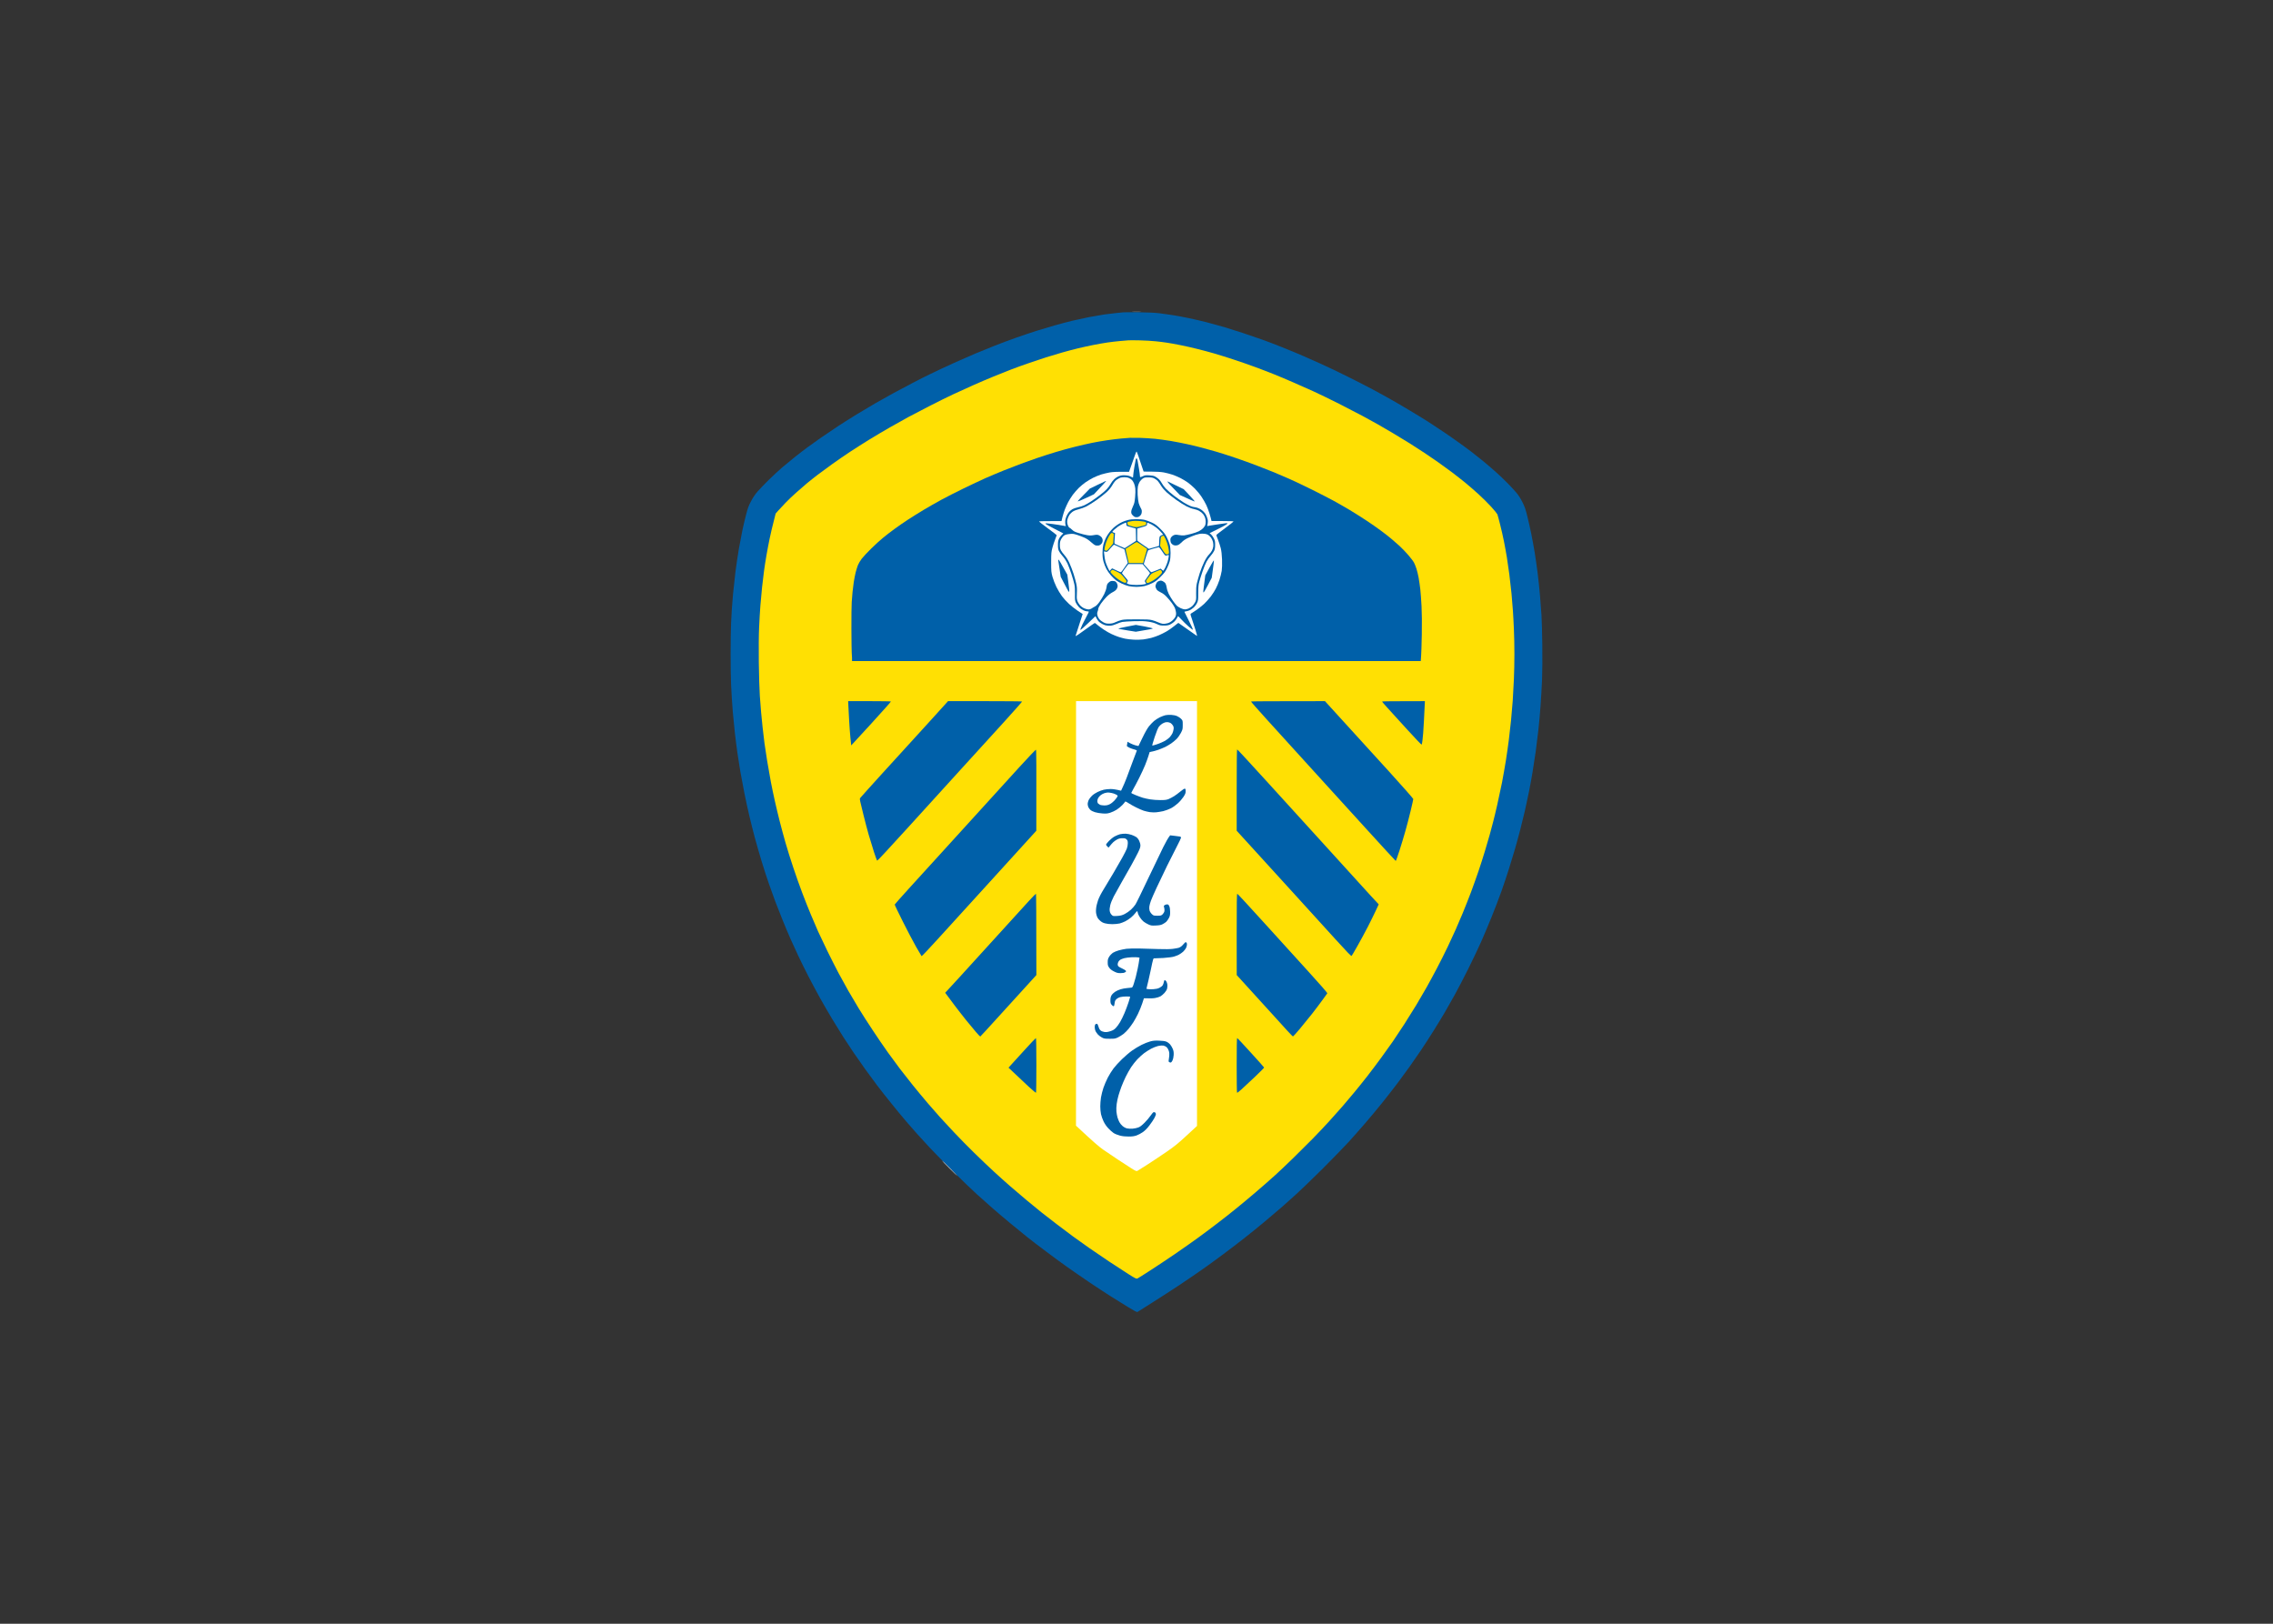 <svg clip-rule="evenodd" fill-rule="evenodd" stroke-linejoin="round" stroke-miterlimit="2" viewBox="0 0 560 400" xmlns="http://www.w3.org/2000/svg"><rect x="0" y="0" width="560" height="400" fill="#333333" stroke="none"/><g fill-rule="nonzero"><path d="m279.115 76.836c.528.026 1.357.026 1.847 0 .49-.012.063-.037-.955-.037-1.017 0-1.419.025-.892.037z" fill="#fff"/><path d="m276.791 76.937c-.226.025-1.03.113-1.784.176-.754.075-2.098.239-2.99.364-.88.138-2.576.427-3.757.654-1.168.238-3.028.64-4.108.892-1.081.263-2.99.766-4.234 1.118s-3.304.967-4.586 1.369c-1.281.402-3.53 1.169-5 1.684-1.483.527-3.82 1.394-5.189 1.935-1.382.54-3.556 1.432-4.824 1.959-1.282.541-3.405 1.47-4.712 2.061-1.319.59-3.003 1.357-3.756 1.721-.754.365-2.011.968-2.802 1.344-.792.365-2.689 1.332-4.234 2.136-1.533.804-3.744 1.973-4.887 2.601-1.144.616-3.053 1.696-4.234 2.375-1.181.691-3.242 1.909-4.586 2.726-1.344.829-3.468 2.161-4.712 2.978-1.243.816-3.141 2.098-4.234 2.864-1.08.754-2.55 1.809-3.266 2.337-.729.528-2.123 1.608-3.103 2.387-.98.792-2.375 1.935-3.104 2.55-.716.616-2.161 1.948-3.203 2.965-1.031 1.018-2.3 2.325-2.815 2.915-.628.729-1.156 1.508-1.646 2.438-.59 1.118-.804 1.708-1.193 3.216-.264 1.005-.666 2.726-.905 3.807-.226 1.068-.628 3.216-.904 4.749-.264 1.545-.628 4.058-.829 5.591-.189 1.533-.453 3.97-.591 5.415-.126 1.432-.264 3.116-.301 3.744-.038.615-.126 2.198-.189 3.505s-.113 4.711-.113 7.551c0 2.852.05 6.244.113 7.551.063 1.306.151 2.889.189 3.505.037.628.15 2.098.238 3.279.101 1.168.314 3.367.478 4.875.163 1.507.465 3.832.653 5.176.201 1.332.515 3.392.716 4.573s.653 3.581 1.005 5.352c.352 1.759.917 4.36 1.257 5.767.326 1.407.929 3.757 1.319 5.227.402 1.482 1.143 4.07 1.658 5.766.515 1.709 1.319 4.197 1.797 5.541.465 1.332 1.168 3.292 1.558 4.335.402 1.042 1.206 3.103 1.796 4.573.591 1.482 1.521 3.668 2.061 4.887.54 1.206 1.394 3.078 1.909 4.159.503 1.08 1.571 3.216 2.35 4.749.791 1.545 2.098 3.982 2.89 5.415.804 1.445 2.173 3.794 3.04 5.239.867 1.432 2.086 3.417 2.714 4.397s1.759 2.689 2.512 3.807c.754 1.106 2.048 2.952 2.865 4.096.817 1.143 2.161 2.965 2.978 4.045.816 1.081 2.437 3.141 3.605 4.573 1.156 1.445 2.777 3.393 3.594 4.347.816.943 2.01 2.312 2.651 3.028.64.729 2.098 2.3 3.228 3.518 1.131 1.206 3.732 3.857 5.792 5.88 2.061 2.035 4.624 4.498 5.704 5.478 1.081.98 2.827 2.538 3.87 3.442 1.055.917 3.015 2.588 4.36 3.694 1.344 1.118 3.216 2.651 4.171 3.405.942.754 3.04 2.362 4.648 3.555 1.608 1.206 3.933 2.928 5.189 3.807 1.244.88 3.656 2.551 5.352 3.694 1.709 1.156 4.071 2.701 5.252 3.455 1.181.741 3.141 1.96 4.347 2.701 1.684 1.03 2.249 1.319 2.387 1.231.101-.075 1.734-1.105 3.631-2.299 1.91-1.193 5.126-3.279 7.161-4.636 2.023-1.357 4.687-3.178 5.893-4.045 1.218-.855 3.442-2.488 4.95-3.619 1.508-1.13 3.681-2.789 4.824-3.693 1.156-.905 3.317-2.664 4.837-3.92 1.508-1.257 3.43-2.89 4.285-3.644.841-.741 2.45-2.173 3.568-3.191 1.118-1.005 4.045-3.845 6.52-6.294 2.463-2.463 5.352-5.441 6.42-6.609 1.068-1.181 2.89-3.241 4.046-4.586 1.156-1.331 3.091-3.668 4.297-5.163 1.206-1.508 2.864-3.656 3.706-4.762.829-1.118 2.136-2.902 2.915-3.983.766-1.08 2.023-2.902 2.802-4.045.766-1.144 2.123-3.229 3.002-4.636.88-1.407 2.174-3.518 2.865-4.699s1.822-3.179 2.525-4.46c.704-1.269 2.149-4.058 3.216-6.182 1.056-2.123 2.513-5.176 3.229-6.784.704-1.596 1.885-4.41 2.626-6.244.741-1.822 1.797-4.611 2.362-6.182.553-1.57 1.395-4.058 1.847-5.528.465-1.47 1.118-3.605 1.445-4.749.339-1.156.93-3.317 1.319-4.824.389-1.508.917-3.669 1.181-4.812s.691-3.154.955-4.46c.264-1.307.666-3.506.892-4.875s.578-3.644.779-5.051c.188-1.407.49-3.769.653-5.239s.415-4.146.54-5.942c.126-1.797.302-4.75.377-6.546.076-2.01.113-5.315.063-8.619-.038-2.94-.126-6.231-.201-7.312-.063-1.08-.226-3.241-.364-4.812-.126-1.57-.402-4.121-.591-5.654-.201-1.532-.515-3.781-.716-5-.201-1.206-.578-3.266-.842-4.573-.263-1.307-.716-3.317-1.005-4.46-.427-1.709-.641-2.312-1.218-3.43-.428-.854-.968-1.696-1.458-2.262-.414-.502-1.357-1.52-2.085-2.261-.717-.741-2.061-2.023-2.978-2.84-.917-.816-2.375-2.06-3.216-2.751-.855-.704-2.124-1.696-2.802-2.224-.691-.527-2.111-1.583-3.166-2.324-1.043-.754-2.739-1.935-3.757-2.613-1.017-.691-2.726-1.822-3.806-2.513-1.081-.678-3.041-1.885-4.36-2.664-1.307-.791-3.342-1.985-4.523-2.651-1.181-.678-3.279-1.821-4.649-2.563-1.382-.741-4.171-2.16-6.206-3.178-2.023-1.018-5.063-2.463-6.734-3.216-1.671-.754-3.996-1.785-5.177-2.287-1.181-.503-3.191-1.332-4.472-1.834-1.282-.515-3.367-1.307-4.649-1.772-1.281-.452-3.48-1.206-4.887-1.671s-3.455-1.105-4.536-1.432c-1.08-.314-3.015-.854-4.284-1.181-1.281-.327-3.38-.804-4.648-1.068-1.282-.264-3.028-.591-3.883-.716-.841-.138-2.274-.339-3.153-.44-1.043-.126-2.814-.213-5.013-.239-1.86-.012-3.581-.012-3.807.013z" fill="#0060a9"/><path d="m278.035 83.834c-.327.026-1.256.101-2.086.176-.816.076-2.186.227-3.04.352-.842.126-2.4.39-3.455.603-1.043.201-2.764.578-3.807.829-1.055.252-2.852.729-3.995 1.056-1.144.326-2.915.854-3.933 1.181-1.017.326-2.902.955-4.171 1.394-1.281.428-3.241 1.144-4.359 1.571-1.106.427-3.091 1.218-4.41 1.759-1.307.527-3.556 1.495-5.001 2.136-1.445.64-3.643 1.633-4.887 2.223-1.244.578-3.769 1.822-5.603 2.764-1.835.93-4.31 2.224-5.478 2.852-1.181.641-3.229 1.784-4.536 2.538-1.306.741-3.568 2.086-5.013 2.965-1.432.892-3.605 2.262-4.824 3.066-1.206.804-3.166 2.136-4.347 2.99-1.181.842-2.814 2.048-3.644 2.676-.816.616-2.022 1.583-2.676 2.123-.653.541-1.859 1.596-2.676 2.325-.829.728-1.972 1.834-2.563 2.45-.59.615-1.382 1.457-1.759 1.884l-.678.767c-.829 3.228-1.257 5.075-1.483 6.193-.238 1.106-.578 2.953-.779 4.096-.201 1.144-.477 2.89-.603 3.87-.138.98-.352 2.776-.477 3.983-.126 1.206-.314 3.241-.415 4.523-.1 1.268-.238 3.681-.314 5.352-.088 1.884-.113 5.126-.075 8.618.037 3.066.151 6.785.251 8.267.101 1.47.239 3.292.314 4.033.063.754.226 2.362.352 3.568.138 1.219.352 3.041.477 4.046.139 1.018.44 2.99.666 4.397s.628 3.681.892 5.063c.264 1.37.716 3.569 1.018 4.875.289 1.307.829 3.531 1.181 4.938.352 1.394 1.005 3.781 1.432 5.289s1.282 4.234 1.897 6.056c.603 1.834 1.608 4.648 2.211 6.244.604 1.608 1.571 4.045 2.149 5.415.565 1.369 1.369 3.241 1.784 4.159.415.917 1.432 3.065 2.261 4.761.83 1.696 2.061 4.134 2.739 5.415.679 1.269 1.772 3.254 2.425 4.397.653 1.144 1.809 3.091 2.563 4.335s2.299 3.656 3.43 5.352c1.118 1.709 2.814 4.171 3.744 5.478.942 1.307 2.299 3.153 3.015 4.096.729.955 2.136 2.739 3.129 3.982 1.005 1.244 2.688 3.28 3.756 4.523 1.068 1.244 2.425 2.789 3.016 3.443.59.666 2.11 2.286 3.367 3.631 1.256 1.344 3.492 3.618 4.962 5.05 1.47 1.445 3.631 3.506 4.812 4.586 1.169 1.081 2.99 2.714 4.046 3.631 1.043.917 2.877 2.463 4.058 3.455 1.168.98 2.814 2.312 3.631 2.978.816.653 2.513 1.96 3.756 2.914 1.244.955 3.066 2.312 4.046 3.041.992.716 2.789 1.998 3.995 2.852 1.219.842 3.443 2.362 4.95 3.367 1.508 1.005 3.631 2.387 4.712 3.066 1.809 1.143 1.985 1.218 2.261 1.093.163-.076 1.583-.968 3.154-1.986 1.583-1.017 4.309-2.839 6.08-4.045 1.772-1.219 4.247-2.953 5.491-3.857 1.244-.905 3.392-2.5 4.761-3.556 1.382-1.042 3.556-2.751 4.825-3.794 1.281-1.03 3.48-2.864 4.887-4.071 1.42-1.206 3.506-3.04 4.661-4.083 1.144-1.043 3.179-2.965 4.523-4.284 1.345-1.307 3.493-3.442 4.775-4.749 1.281-1.307 3.128-3.267 4.108-4.347.98-1.068 2.437-2.701 3.229-3.619.791-.917 2.073-2.437 2.864-3.392.792-.942 2.237-2.751 3.217-3.995.98-1.256 2.525-3.317 3.455-4.586.917-1.269 2.211-3.078 2.877-4.02.653-.955 1.909-2.852 2.801-4.222.88-1.382 2.224-3.517 2.978-4.761.741-1.244 1.872-3.166 2.5-4.284.628-1.106 1.784-3.254 2.576-4.75.791-1.507 2.01-3.919 2.688-5.352.679-1.445 1.546-3.317 1.923-4.158.377-.855 1.156-2.676 1.734-4.046.565-1.382 1.482-3.681 2.022-5.113.541-1.445 1.382-3.795 1.872-5.239.49-1.433 1.194-3.656 1.583-4.938.39-1.269.917-3.091 1.181-4.033.252-.955.641-2.374.842-3.153.214-.792.666-2.689 1.018-4.222.352-1.545.879-4.033 1.181-5.528.289-1.508.716-3.945.955-5.415.238-1.47.552-3.719.716-5 .163-1.269.402-3.405.54-4.749.138-1.345.327-3.568.427-4.938.088-1.369.226-3.782.289-5.352.075-1.57.126-4.372.126-6.244 0-1.86-.051-4.586-.126-6.068-.063-1.47-.163-3.506-.239-4.511-.062-1.018-.226-2.94-.351-4.284-.139-1.344-.377-3.48-.541-4.762-.163-1.269-.439-3.141-.603-4.158-.163-1.018-.49-2.777-.716-3.92-.226-1.144-.653-3.028-.955-4.197-.289-1.155-.59-2.274-.666-2.462-.087-.188-.778-1.043-1.532-1.872-.767-.842-2.161-2.224-3.104-3.078-.942-.854-2.387-2.111-3.203-2.777-.83-.678-2.325-1.859-3.342-2.626-1.018-.753-2.576-1.884-3.455-2.512-.892-.628-2.337-1.621-3.217-2.199-.892-.59-2.55-1.671-3.693-2.387-1.156-.716-3.078-1.897-4.297-2.613s-2.877-1.684-3.694-2.149-2.462-1.357-3.631-1.997c-1.181-.629-3.819-1.998-5.842-3.028-2.035-1.03-4.875-2.4-6.32-3.066-1.444-.653-3.693-1.658-5.012-2.224-1.307-.577-3.368-1.432-4.586-1.934-1.219-.49-3.33-1.307-4.712-1.81-1.369-.515-3.819-1.356-5.415-1.884-1.608-.528-3.781-1.206-4.837-1.508-1.042-.301-2.839-.791-3.995-1.068-1.143-.289-3.015-.716-4.171-.942-1.143-.239-2.638-.503-3.329-.603-.691-.113-1.948-.264-2.802-.352-.855-.1-2.576-.188-3.82-.226-1.243-.025-2.525-.038-2.864-.013z" fill="#ffe003"/><path d="m278.399 107.856c-.389.025-1.382.101-2.211.176-.817.076-2.349.252-3.392.415-1.056.151-2.739.44-3.757.653-1.017.201-2.889.641-4.171.955-1.281.314-3.392.892-4.711 1.294-1.307.39-3.342 1.043-4.523 1.445s-3.003 1.055-4.058 1.445c-1.043.389-2.978 1.143-4.285 1.658-1.319.528-3.354 1.395-4.535 1.91-1.181.528-3.593 1.658-5.365 2.525-1.771.854-4.234 2.123-5.478 2.789-1.243.679-3.203 1.797-4.359 2.488-1.144.691-2.865 1.759-3.807 2.374-.955.616-2.425 1.634-3.279 2.262-.855.616-2.111 1.583-2.802 2.148-.691.553-2.023 1.759-2.965 2.689-.942.917-2.01 2.06-2.387 2.55-.377.503-.804 1.219-.955 1.609-.151.402-.402 1.193-.553 1.784-.15.59-.351 1.658-.465 2.387-.1.716-.238 1.809-.301 2.437-.063.616-.151 1.734-.201 2.488s-.088 3.756-.075 6.659c.012 2.914.05 5.515.075 5.766.038.264.063.842.075 1.282v.804h140.124c.138-1.709.213-4.146.251-6.533.05-2.752.025-5.315-.063-6.961-.075-1.444-.213-3.316-.301-4.158-.101-.855-.289-2.136-.415-2.865-.126-.716-.377-1.721-.54-2.224-.164-.502-.427-1.181-.591-1.482-.15-.314-.791-1.156-1.407-1.872-.628-.729-1.608-1.746-2.186-2.274-.59-.528-1.47-1.294-1.96-1.709-.49-.427-1.646-1.331-2.563-2.01-.917-.678-2.575-1.847-3.694-2.576-1.118-.741-2.965-1.897-4.108-2.588-1.156-.678-2.89-1.683-3.882-2.223-.98-.541-3.317-1.734-5.176-2.664-1.872-.93-4.448-2.161-5.729-2.726-1.282-.566-2.991-1.294-3.807-1.634-.83-.339-2.651-1.055-4.058-1.595-1.408-.553-3.857-1.432-5.428-1.96-1.57-.54-3.656-1.206-4.649-1.495-.979-.289-2.588-.741-3.568-.993-.992-.264-2.651-.666-3.706-.892-1.043-.238-2.839-.578-3.983-.779-1.155-.188-2.927-.439-3.932-.54-1.018-.088-2.664-.201-3.644-.226s-2.11-.025-2.5-.013z" fill="#0060a9"/><path d="m279.543 112.342c-.214.603-.604 1.721-.88 2.487l-.502 1.395c-3.066-.025-4.059.037-4.775.163-.59.101-1.52.339-2.085.503-.553.176-1.47.552-2.023.829-.553.289-1.382.779-1.847 1.106-.452.314-1.193.929-1.621 1.344-.427.414-1.105 1.193-1.495 1.708-.377.528-.892 1.332-1.13 1.785-.239.464-.604 1.256-.805 1.758-.201.503-.477 1.382-.615 1.935l-.239 1.005c-4.246 0-5.503.038-5.528.088-.025.051.942.817 2.148 1.696 1.207.88 2.199 1.646 2.199 1.697 0 .05-.176.502-.377 1.017-.201.503-.515 1.42-.678 2.048-.277 1.03-.302 1.332-.314 3.568 0 2.287.025 2.513.326 3.619.176.653.616 1.784.968 2.5s.967 1.734 1.357 2.261c.389.528 1.156 1.37 1.708 1.885.553.515 1.533 1.294 2.186 1.721.654.427 1.207.779 1.219.792.013 0-.377 1.206-.867 2.676s-.892 2.688-.879 2.713c0 .013.05.025.113.025s1.118-.728 2.324-1.608c1.219-.879 2.249-1.595 2.299-1.595.051 0 .352.226.679.515.326.276 1.03.804 1.558 1.143.515.352 1.382.842 1.897 1.081.527.251 1.294.552 1.708.691.402.138 1.131.326 1.609.439.464.101 1.444.214 2.173.252.729.037 1.759 0 2.324-.063.553-.076 1.445-.251 1.96-.377.528-.138 1.382-.44 1.91-.666s1.357-.641 1.834-.917c.49-.277 1.332-.867 1.885-1.307.54-.439 1.018-.804 1.055-.804.025 0 1.03.704 2.237 1.571 1.193.854 2.236 1.595 2.324 1.633s-.063-.591-.39-1.596c-.289-.917-.691-2.148-.892-2.739-.339-.98-.351-1.067-.163-1.181.101-.062.653-.427 1.219-.791.565-.377 1.445-1.068 1.972-1.545.515-.49 1.282-1.332 1.696-1.885.415-.553.968-1.42 1.219-1.91.264-.49.666-1.444.892-2.135s.477-1.709.565-2.262c.088-.628.113-1.671.076-2.789-.05-1.219-.151-2.098-.314-2.764-.138-.54-.44-1.47-.666-2.061-.239-.59-.427-1.118-.427-1.181 0-.075.967-.829 2.148-1.696s2.123-1.62 2.086-1.671c-.025-.05-1.269-.088-2.739-.088h-2.676c-.113-.502-.302-1.181-.503-1.846-.201-.654-.54-1.584-.779-2.074-.226-.489-.741-1.407-1.156-2.022-.414-.628-1.181-1.558-1.696-2.073s-1.319-1.206-1.771-1.52c-.465-.327-1.269-.805-1.784-1.068-.528-.277-1.42-.641-1.973-.83-.553-.188-1.495-.427-2.085-.54-.691-.126-1.772-.201-3.028-.201l-1.96-.012c-1.257-3.82-1.671-4.938-1.734-4.938s-.276.503-.477 1.106z" fill="#fff"/><path d="m279.832 113.108c-.026.113-.189 1.005-.365 1.96-.163.967-.289 1.947-.289 2.173 0 .227-.037.415-.063.415-.037 0-.289-.113-.565-.264-.352-.176-.779-.276-1.344-.301-.616-.038-1.005.012-1.495.188-.39.151-.867.452-1.219.792-.314.301-.704.816-.88 1.168-.175.339-.59.905-.929 1.256-.327.352-1.106 1.031-1.734 1.496-.628.477-1.583 1.168-2.148 1.532-.553.365-1.307.792-1.671.955-.352.164-1.056.39-1.546.49-.49.101-1.105.314-1.369.465s-.641.465-.829.678c-.189.227-.478.704-.641 1.068-.176.39-.302.892-.302 1.244-.012.327.013.729.063.892l.088.302c-1.244-.239-2.349-.402-3.267-.528-.917-.113-1.696-.201-1.733-.176-.025.025 0 .113.075.189.075.088 1.081.64 2.224 1.218l2.085 1.081c-.603.553-.904.98-1.067 1.306-.214.465-.264.805-.264 1.546 0 .716.05 1.08.238 1.482.139.289.553.867.93 1.282.402.44.854 1.131 1.143 1.721.252.54.704 1.734 1.006 2.651.301.917.628 2.06.728 2.55.126.603.176 1.395.151 2.438-.025 1.357 0 1.621.214 2.085.138.289.452.767.716 1.043.251.289.741.653 1.068.804.326.164.753.289.954.289.189 0 .39.025.44.063.05.025-.125.452-.402.917-.264.478-.779 1.47-1.131 2.199-.364.754-.59 1.369-.527 1.407.075.025.929-.716 1.909-1.671l1.797-1.721c.427.904.754 1.294 1.131 1.583.326.251.892.54 1.244.641.402.113.917.163 1.319.125.364-.025 1.017-.213 1.482-.427s1.106-.44 1.433-.503c.326-.062 1.645-.15 2.927-.188 1.797-.05 2.588-.025 3.543.126.829.125 1.482.314 2.023.565.691.339.929.389 1.759.389.716 0 1.093-.062 1.495-.238.289-.138.741-.427.992-.654.251-.226.566-.628.704-.892.125-.251.251-.502.276-.527.025-.038.39.314.804.766.415.465 1.231 1.257 1.797 1.759.565.503 1.055.867 1.08.804.038-.063-.414-1.068-1.005-2.236-.59-1.156-1.068-2.136-1.08-2.161 0-.038.201-.101.452-.138.239-.038.628-.151.867-.264.226-.101.641-.39.93-.641s.666-.741.841-1.106c.289-.615.315-.753.315-2.487.012-1.508.05-2.023.263-2.802.139-.528.503-1.671.804-2.55.302-.892.742-1.96.98-2.387.227-.428.691-1.068 1.006-1.42.326-.364.703-.905.841-1.194.201-.414.264-.754.264-1.482.013-.792-.038-1.068-.301-1.608-.176-.365-.49-.804-.691-.98l-.365-.327c2.073-1.005 3.066-1.52 3.543-1.784.478-.264.867-.528.867-.591 0-.075-.188-.1-.452-.062-.239.037-1.169.163-2.061.289-.879.125-1.796.276-2.048.326l-.439.101c.188-.943.188-1.332.1-1.696-.063-.314-.276-.83-.452-1.156-.176-.327-.578-.792-.905-1.043-.326-.264-.867-.54-1.193-.641-.327-.088-.704-.176-.842-.176-.126 0-.528-.113-.892-.263-.364-.151-1.08-.528-1.608-.855-.528-.326-1.571-1.055-2.324-1.621-.754-.565-1.684-1.369-2.073-1.784-.39-.414-.83-1.017-.98-1.319-.164-.314-.49-.766-.729-.992-.251-.239-.666-.541-.93-.679-.339-.176-.766-.264-1.482-.301-.88-.038-1.093-.013-1.583.238-.314.151-.591.239-.629.214-.037-.038-.062-.214-.062-.389 0-.176-.101-.93-.227-1.659-.125-.741-.276-1.621-.339-1.972-.063-.34-.163-.616-.238-.616-.076 0-.164.088-.201.201z" fill="#0060a9"/><path d="m276.012 117.681c-.188.076-.578.289-.867.478-.352.238-.666.628-1.068 1.306-.389.666-.841 1.219-1.457 1.784-.49.453-1.571 1.294-2.387 1.885-.817.578-1.948 1.294-2.5 1.583-.566.289-1.42.603-1.91.716-.503.113-1.143.352-1.457.553-.327.201-.729.603-.93.917-.189.314-.402.804-.465 1.106-.075.326-.075.716 0 1.005.063.264.188.603.289.741.1.151.214.276.264.264.05 0 .326.213.603.477.402.39.729.553 1.671.829.628.201 1.533.428 1.997.503.654.113 1.006.113 1.659 0 .703-.126.904-.126 1.256.013.226.087.54.326.691.515.176.226.264.502.264.791 0 .302-.1.566-.301.804-.176.214-.453.39-.679.427-.213.038-.553.026-.754-.025-.188-.037-.703-.402-1.13-.804-.49-.452-1.081-.854-1.609-1.093-.452-.213-1.281-.515-1.821-.691-.88-.276-1.081-.301-1.897-.213-.654.062-1.043.175-1.32.364-.213.151-.54.553-.716.892-.251.49-.314.766-.314 1.445 0 .628.063.955.264 1.332.138.276.54.816.879 1.193.402.44.817 1.093 1.181 1.872.314.653.779 1.885 1.056 2.739.264.842.578 1.972.678 2.488.151.716.176 1.281.126 2.211-.063.917-.038 1.394.088 1.834.1.339.377.829.628 1.118.251.302.716.654 1.055.804.327.151.804.277 1.068.289.289 0 .591-.088.779-.226.164-.125.528-.339.804-.477.352-.189.691-.528 1.169-1.181.364-.503.867-1.345 1.13-1.872.302-.603.516-1.231.591-1.721.088-.666.163-.83.528-1.156.326-.302.527-.39.904-.39.251 0 .578.05.716.113.126.076.314.289.415.478.1.201.176.502.176.691 0 .176-.113.515-.264.741-.176.264-.54.54-.993.766-.427.214-1.017.654-1.482 1.131-.427.427-1.055 1.194-1.407 1.696-.339.515-.628 1.056-.628 1.219s-.063.477-.164.691c-.113.276-.138.528-.05.917.05.289.251.716.44.955.188.226.628.578.98.766.553.302.766.352 1.482.352.666-.012.98-.088 1.608-.377.428-.201 1.093-.44 1.495-.528.503-.113 1.584-.163 3.694-.15 2.412 0 3.129.037 3.782.201.44.113 1.08.352 1.432.515.339.176.867.339 1.156.377.314.037.804-.013 1.194-.126.439-.126.854-.352 1.231-.703.327-.289.653-.717.754-.98.138-.34.163-.654.1-1.081-.05-.327-.176-.804-.289-1.068-.125-.264-.452-.791-.741-1.181-.289-.402-.854-1.055-1.244-1.47-.49-.527-.93-.867-1.445-1.105-.414-.189-.854-.49-.992-.666-.126-.189-.277-.49-.314-.691-.051-.239.012-.515.163-.829.176-.365.352-.516.704-.641.414-.138.515-.126.929.063.252.125.553.377.666.578s.239.653.289 1.005c.038.364.251 1.03.478 1.495.213.452.703 1.256 1.08 1.784.364.515.817 1.068.993 1.231.175.151.59.402.917.553.326.163.791.289 1.017.289.227 0 .629-.101.892-.214.264-.125.654-.377.88-.565.226-.189.54-.616.716-.942.289-.566.314-.666.276-2.136-.025-1.093.026-1.835.164-2.5.113-.528.439-1.671.716-2.563.289-.88.791-2.136 1.118-2.79.352-.728.792-1.407 1.131-1.759.301-.301.653-.778.779-1.03.138-.264.276-.703.314-.992.038-.277.012-.767-.063-1.093-.075-.327-.289-.817-.49-1.106-.214-.289-.565-.59-.867-.741-.327-.151-.766-.226-1.244-.226-.49-.013-1.068.1-1.671.301-.515.163-1.369.515-1.909.767-.666.314-1.169.653-1.546 1.067-.389.39-.728.629-1.042.717-.34.088-.591.088-.867 0-.214-.063-.503-.277-.629-.453-.163-.213-.238-.502-.238-.829 0-.402.075-.578.364-.867.189-.201.528-.389.741-.427.214-.038.679-.013 1.043.075.364.076.917.113 1.257.076.326-.038 1.118-.214 1.746-.377.641-.163 1.482-.452 1.859-.641.377-.188.855-.528 1.068-.766.214-.239.44-.566.503-.729s.125-.553.113-.867c0-.314-.063-.754-.151-.98-.075-.239-.289-.628-.465-.867-.176-.238-.615-.603-.955-.791-.339-.201-.942-.402-1.344-.478-.415-.062-1.168-.339-1.784-.653-.59-.302-1.746-1.018-2.563-1.608-.817-.578-1.897-1.432-2.387-1.885-.553-.515-1.068-1.118-1.37-1.633-.263-.452-.64-.98-.829-1.181-.201-.201-.578-.465-.842-.59-.351-.189-.716-.239-1.432-.239-.829 0-1.03.038-1.394.289-.239.163-.578.515-.742.779-.163.264-.364.766-.439 1.13-.076.403-.101 1.194-.063 2.073.037.792.163 1.722.264 2.086.113.364.339.892.502 1.194.251.427.289.628.239 1.068-.05.389-.163.615-.44.854-.264.251-.49.327-.842.327-.389 0-.552-.076-.892-.415-.339-.327-.414-.503-.414-.892 0-.289.151-.792.414-1.332.352-.741.428-1.068.541-2.286.075-.779.1-1.747.05-2.136-.038-.402-.189-.968-.314-1.257-.126-.301-.352-.666-.49-.816-.151-.164-.478-.39-.741-.503-.289-.138-.729-.213-1.131-.213-.365 0-.817.062-1.018.125z" fill="#fff"/><path d="m270.409 119.44-1.91.93c-2.4 2.387-3.04 3.116-2.978 3.153.063.025.993-.351 2.061-.854l1.935-.905c2.311-2.45 2.977-3.178 2.977-3.216 0-.025-.037-.05-.088-.05-.05 0-.942.427-1.997.942zm17.225-.741c0 .05.678.804 1.52 1.658l1.52 1.583c2.777 1.269 3.618 1.621 3.669 1.596.05-.025-.541-.716-1.307-1.533l-1.407-1.495c-3.003-1.47-3.895-1.897-3.933-1.897-.037 0-.062.038-.062.088zm-9.775 9.41c-.427.113-1.018.314-1.307.452-.301.126-.816.415-1.143.641-.339.226-.791.566-1.018.767-.226.201-.665.678-.992 1.067-.327.39-.767 1.094-.98 1.546-.214.465-.478 1.181-.591 1.608-.125.49-.201 1.244-.201 2.023 0 .929.063 1.495.264 2.198.151.528.453 1.294.679 1.722.226.427.728 1.155 1.13 1.608.402.452.98 1.005 1.282 1.231.301.214.93.578 1.394.792.453.226 1.207.49 1.659.603.477.113 1.332.201 1.972.201.641 0 1.495-.088 1.973-.201.452-.113 1.281-.415 1.847-.691.816-.402 1.206-.691 2.085-1.571.88-.867 1.181-1.269 1.583-2.085.277-.553.591-1.357.704-1.785.126-.489.188-1.231.188-2.022 0-.792-.075-1.533-.201-2.023-.113-.427-.427-1.231-.703-1.784-.402-.817-.691-1.206-1.571-2.086-.879-.879-1.256-1.168-2.085-1.57-.566-.264-1.37-.566-1.797-.679-.477-.113-1.269-.175-2.085-.175-.867 0-1.571.075-2.086.213z" fill="#0060a9"/><path d="m278.99 128.348c-.327.05-.742.138-.917.176-.289.063-.327.125-.302.452.025.377.063.389 1.043.666.854.239 1.105.264 1.608.163.327-.063.905-.201 1.282-.301.64-.176.691-.214.691-.541 0-.339-.051-.364-.566-.477-.314-.05-.942-.138-1.407-.163-.452-.038-1.106-.025-1.432.025z" fill="#ffe003"/><path d="m276.665 129.026c-.351.176-.892.478-1.193.679-.289.213-.729.565-.98.791-.251.239-.452.465-.452.515 0 .051.15.139.339.189l.327.1c-.189 2.337-.176 2.614-.038 2.676.088.051.666.302 1.281.578l1.144.49 2.801-1.809-.062-3.028c-.742-.226-1.269-.377-1.646-.477-.666-.176-.679-.189-.679-.591 0-.226-.037-.414-.088-.414-.05 0-.389.138-.754.301zm5.943.088c-.038.352-.088.39-.691.578-.364.101-.904.264-1.193.352l-.541.163c-.037 2.211-.012 2.915.038 2.99.05.076.704.553 1.457 1.068l1.37.943 2.5-.729c.05-1.47.088-2.01.126-2.161.037-.163.213-.339.477-.452l.415-.176c-.792-.955-1.332-1.47-1.734-1.759-.39-.289-.93-.628-1.194-.767-.251-.125-.59-.276-.741-.339-.239-.088-.264-.05-.289.289z" fill="#fff"/><path d="m273.512 131.614c-.163.201-.477.779-.704 1.269-.226.49-.49 1.269-.578 1.722-.1.464-.15.866-.1.904.038.05.188.113.339.151.226.063.39-.075 1.018-.842l.754-.93c.15-1.746.163-2.311.138-2.374-.038-.063-.176-.151-.327-.201-.201-.063-.326.012-.54.301zm12.79.453c-.314.113-.327.15-.402 1.269l-.088 1.155c1.143 1.847 1.344 2.074 1.558 2.074.151 0 .352-.026.439-.051.114-.037.189-.213.189-.477 0-.239-.088-.829-.189-1.344-.1-.503-.376-1.332-.615-1.847-.251-.503-.478-.918-.515-.905-.025 0-.201.063-.377.126zm-7.601 2.236c-.691.465-1.294.854-1.357.867-.05.012.063.678.264 1.457.188.792.377 1.571.414 1.759l.076.327h3.518c.791-2.726 1.017-3.518.992-3.518-.025-.013-.553-.364-1.168-.791-.629-.44-1.219-.817-1.32-.855-.1-.05-.678.264-1.419.754z" fill="#ffe003"/><path d="m273.55 135.095c-.729.879-.767.904-1.169.816l-.414-.075c.138 1.344.263 2.06.364 2.462.113.39.377 1.081.603 1.546l.415.829.64-.666c1.521.741 2.036.955 2.111.955.088 0 .289-.201.452-.44.176-.251.528-.766.804-1.156l.503-.716-.842-3.329c-1.884-.867-2.5-1.131-2.563-1.131-.075 0-.477.402-.904.905zm10.566.062c-.654.189-1.219.377-1.257.428-.05.05-.301.829-.578 1.721l-.49 1.646c1.345 1.558 1.785 2.01 1.847 2.01.076 0 .616-.201 1.219-.44l1.106-.44c.414.402.578.528.628.528s.276-.364.502-.804c.214-.44.478-1.093.578-1.457.101-.352.214-.88.252-1.156.062-.465.05-.503-.164-.44-.138.025-.352.075-.477.113-.201.05-.365-.138-.93-1.005-.389-.603-.766-1.068-.867-1.068-.088.013-.703.176-1.369.364z" fill="#fff"/><path d="m260.735 138.148c.025.138.176 1.093.326 2.11l.264 1.835c1.458 2.814 1.922 3.656 1.998 3.693.063.025.113-.088.113-.264 0-.188-.101-1.143-.239-2.148l-.239-1.809c-1.57-2.865-2.085-3.694-2.161-3.694-.075 0-.113.113-.062.277zm37.226 1.721-1.018 1.872c-.377 2.852-.49 3.807-.49 3.957 0 .139.051.264.088.264.051 0 .528-.816 1.043-1.809l.955-1.822c.465-3.279.565-4.259.528-4.284-.051-.025-.541.792-1.106 1.822z" fill="#0060a9"/><path d="m277.193 140.007c-.427.59-.791 1.118-.779 1.168 0 .051.365.49.779.98.716.83.767.918.603 1.131-.088.138-.163.302-.163.39-.013.075.264.213.615.289.34.075 1.131.138 1.759.138.629 0 1.42-.063 1.759-.138l.629-.139c-.277-.465-.365-.64-.365-.691 0-.05.302-.49.653-.98.365-.49.654-.942.629-1.005s-.44-.59-.93-1.156l-.88-1.03-3.505-.012z" fill="#fff"/><path d="m273.738 140.61c-.226.239-.226.251.138.691.201.239.691.691 1.081 1.005.377.314.992.729 1.357.917.364.201.753.352.867.352.113.013.263-.1.326-.226.101-.201 0-.39-.628-1.143-.641-.779-.879-.968-1.696-1.37-.528-.264-1.018-.465-1.093-.465-.063 0-.226.113-.352.239zm10.993.226c-1.03.415-1.093.465-1.759 1.357-.678.88-.691.93-.527 1.219.176.289.188.289.628.113.251-.101.741-.365 1.093-.566.339-.213.942-.665 1.332-1.005.389-.351.741-.753.779-.892.037-.176-.013-.351-.151-.49-.126-.113-.239-.201-.276-.188-.038 0-.541.213-1.119.452z" fill="#ffe003"/><path d="m277.683 154.355c-1.118.226-2.048.427-2.085.465-.038.037.025.088.113.113.1.025 1.068.201 2.148.377l1.973.314c3.329-.541 4.208-.729 4.183-.804-.012-.063-.942-.289-2.048-.503-1.093-.214-2.06-.377-2.123-.377-.075.013-1.043.201-2.161.415zm-68.661 19.7c.038.741.126 2.324.189 3.543.063 1.206.201 3.053.301 4.095.101 1.056.189 1.923.201 1.935.013.013 2.237-2.399 4.925-5.352 2.701-2.965 4.888-5.415 4.862-5.465-.025-.05-2.412-.088-5.289-.088h-5.252zm20.328 3.329c-2.336 2.563-4.874 5.352-5.666 6.219-.791.855-3.706 4.058-6.495 7.124-2.789 3.065-5.139 5.691-5.239 5.829-.139.201-.139.352-.013.892.075.365.44 1.835.792 3.28.351 1.432.929 3.63 1.281 4.874.364 1.244.955 3.179 1.319 4.31.365 1.13.716 2.073.792 2.11.063.038 3.455-3.618 7.538-8.116 4.096-4.498 10.089-11.094 13.33-14.662 3.242-3.555 7.915-8.694 10.39-11.408 2.463-2.713 4.46-4.975 4.435-5.025-.037-.05-4.146-.088-9.146-.088h-9.096z" fill="#0060a9"/><path d="m265.107 225.013-.013 52.291c4.398 4.108 5.666 5.176 6.684 5.892.829.565 2.463 1.671 3.644 2.462 1.181.779 2.676 1.759 3.329 2.161 1.043.654 1.231.729 1.47.616.138-.063 1.269-.779 2.5-1.57 1.231-.792 3.33-2.199 4.674-3.116 2.06-1.42 2.827-2.048 4.975-4.033l2.538-2.35v-104.643h-29.801z" fill="#fff"/><path d="m308.213 172.811c-.025.05 1.696 2.01 3.845 4.372 2.135 2.362 6.834 7.526 10.427 11.483 3.606 3.945 9.863 10.83 13.921 15.303 4.058 4.46 7.413 8.116 7.463 8.116s.452-1.105.892-2.462c.44-1.37 1.106-3.543 1.47-4.85.377-1.319.967-3.593 1.319-5.063s.641-2.764.641-2.877-2.689-3.166-5.98-6.785c-3.292-3.605-8.179-8.983-10.881-11.948l-4.9-5.377c-14.071 0-18.179.038-18.217.088zm32.301 0c-.025.05.591.779 1.382 1.633.779.855 2.965 3.242 4.837 5.315 1.885 2.073 3.468 3.731 3.518 3.681.051-.038.138-.503.201-1.03.051-.516.139-1.32.176-1.784.038-.453.113-1.734.176-2.852.063-1.106.151-2.702.176-3.543l.075-1.508c-8.128 0-10.503.038-10.541.088zm-53.358 3.367c-.289.063-.904.289-1.369.503-.453.226-1.118.64-1.458.929-.339.289-.892.867-1.243 1.294-.39.49-.98 1.521-1.609 2.827l-.992 2.048c-.603-.113-1.043-.251-1.37-.389-.326-.126-.753-.327-.954-.453l-.365-.213c-.125.678-.176.942-.176 1.03 0 .075.289.276.628.44.34.163.905.364 1.257.439.49.126.615.201.553.34-.051.088-.503 1.319-1.031 2.726-.515 1.407-1.181 3.204-1.482 3.983-.302.791-.729 1.809-.955 2.261l-.389.842c-1.257-.314-2.048-.415-2.576-.415-.515 0-1.281.076-1.696.176-.402.088-1.106.352-1.533.566-.44.201-1.055.615-1.369.917-.314.289-.679.779-.817 1.068-.126.301-.239.716-.239.917 0 .213.063.565.151.779.088.213.314.54.515.716.189.188.691.44 1.118.565.428.138 1.257.277 1.847.314.892.063 1.219.038 1.91-.176.452-.138 1.181-.477 1.608-.753.427-.264 1.055-.792 1.407-1.156.339-.365.628-.704.628-.754-.012-.05.063-.101.139-.101.088 0 .439.201.804.44.364.251 1.168.691 1.796 1.005.616.314 1.458.679 1.872.817.415.126 1.081.289 1.495.352.402.05 1.093.075 1.521.05.414-.038 1.218-.163 1.784-.289.552-.138 1.407-.452 1.909-.704.49-.251 1.257-.804 1.709-1.218.452-.402 1.068-1.118 1.369-1.571.465-.716.553-.929.553-1.432 0-.465-.037-.591-.213-.616-.113-.025-.566.264-1.005.641-.44.364-1.156.905-1.583 1.181-.428.264-1.056.603-1.395.741-.515.201-.892.252-2.035.252-.767 0-1.885-.076-2.475-.176-.591-.088-1.42-.277-1.847-.402-.427-.139-1.244-.427-1.809-.666-.578-.226-1.043-.465-1.043-.515 0-.038.238-.49.515-.98.289-.49.942-1.722 1.445-2.727.515-1.017 1.156-2.412 1.432-3.09.289-.691.653-1.709.829-2.262l.314-1.017c.867-.151 1.583-.365 2.136-.553.553-.201 1.332-.528 1.734-.716.389-.201 1.03-.578 1.42-.842.402-.277.992-.754 1.331-1.093.34-.339.804-.993 1.068-1.495.44-.842.465-.943.465-1.985 0-1.081 0-1.093-.414-1.508-.227-.239-.691-.54-1.018-.678-.352-.151-.93-.264-1.432-.289-.453-.026-1.068.012-1.37.075z" fill="#0060a9"/><path d="m287.106 177.937c-.201.05-.565.214-.804.364-.239.151-.591.478-.767.704-.226.289-.59 1.156-1.042 2.513-.377 1.143-.654 2.11-.616 2.148.05.025.603-.126 1.231-.339.641-.214 1.508-.603 1.935-.842.427-.251.942-.653 1.156-.892s.503-.653.641-.93c.138-.289.276-.754.301-1.043.051-.402 0-.64-.188-.929-.138-.214-.365-.453-.515-.553-.139-.088-.427-.189-.629-.226-.188-.025-.515-.025-.703.025z" fill="#fff"/><path d="m251.136 188.98c-2.186 2.4-8.455 9.298-13.933 15.316-5.466 6.018-11.471 12.614-13.343 14.662-1.859 2.047-3.405 3.794-3.43 3.869-.025.076.88 1.96 1.998 4.184 1.105 2.224 2.588 5.025 3.279 6.244.691 1.206 1.307 2.236 1.344 2.287.05.05 1.835-1.835 3.958-4.171 2.136-2.337 7.525-8.255 11.986-13.167 4.46-4.9 9.058-9.963 10.214-11.232l2.111-2.325c.037-16.533 0-19.926-.088-19.963-.063-.038-1.91 1.897-4.096 4.296zm53.547 5.654v10.013c5.289 5.805 9.95 10.918 13.757 15.102s8.619 9.473 10.679 11.747c2.865 3.154 3.782 4.096 3.882 3.983.076-.088.729-1.194 1.445-2.463.729-1.281 1.885-3.417 2.576-4.761.678-1.345 1.558-3.116 1.947-3.958l.704-1.52c-.666-.679-2.676-2.89-4.9-5.34s-6.458-7.111-9.41-10.352c-2.953-3.242-8.757-9.624-12.903-14.185-4.146-4.56-7.589-8.292-7.664-8.292-.076 0-.113 3.418-.113 10.026z" fill="#0060a9"/><path d="m272.067 195.401c-.339.113-.791.376-.992.565-.214.201-.465.502-.553.691-.088.176-.176.49-.176.703 0 .227.088.478.213.591.114.1.327.251.478.327.151.062.603.125 1.018.138.552 0 .892-.076 1.331-.289.34-.163.842-.553 1.144-.88.289-.326.615-.728.703-.904.176-.289.164-.327-.05-.49-.138-.101-.477-.251-.779-.365-.289-.1-.804-.201-1.131-.238-.402-.038-.804.012-1.206.151z" fill="#fff"/><path d="m275.949 205.502c-.351.1-.967.339-1.344.553-.389.213-1.018.716-1.407 1.118-.39.414-.704.816-.704.892 0 .088.138.289.314.452l.302.289c.578-.729.942-1.131 1.168-1.344.239-.226.679-.528.993-.691.402-.201.766-.277 1.281-.277.603 0 .754.051 1.018.302.239.239.289.402.289.942 0 .39-.101.942-.251 1.344-.151.377-.641 1.345-1.093 2.161-.465.83-1.407 2.45-2.086 3.631-.691 1.181-1.759 2.978-2.387 3.983-.804 1.294-1.256 2.186-1.533 2.978-.226.64-.427 1.507-.465 2.022-.062.666-.037 1.068.126 1.609.151.54.327.829.754 1.243.414.402.741.591 1.281.742.44.125 1.144.213 1.847.213.628 0 1.432-.088 1.809-.176.377-.1.993-.339 1.37-.527.377-.189 1.017-.603 1.407-.93.389-.327.879-.817 1.068-1.093.201-.264.402-.49.452-.49s.126.201.176.452c.038.239.276.741.515 1.093.226.365.641.829.892 1.03.264.214.792.528 1.181.704.666.302.817.314 1.86.264.867-.038 1.243-.113 1.658-.327.302-.151.691-.414.88-.578.188-.176.477-.59.653-.917.264-.502.314-.729.314-1.545-.013-.616-.075-1.106-.214-1.395-.163-.352-.264-.44-.527-.44-.176-.012-.453.076-.591.176-.251.164-.264.214-.138.616.075.251.1.641.063.867-.038.239-.226.565-.44.779-.352.327-.427.352-1.307.352-.917 0-.954-.013-1.369-.415-.251-.239-.477-.616-.553-.892-.075-.264-.088-.716-.038-1.018.038-.289.214-.904.377-1.357.164-.464.804-1.909 1.408-3.216.615-1.306 1.771-3.744 2.588-5.415.829-1.658 1.934-3.857 2.462-4.875.528-1.005.968-1.934.968-2.047 0-.126-.114-.227-.264-.264-.151-.025-.754-.101-1.345-.176l-1.08-.126c-.452.54-1.093 1.696-1.709 2.928-.615 1.243-2.324 4.786-3.794 7.89-1.47 3.115-2.839 5.917-3.053 6.231-.214.327-.704.892-1.093 1.257-.39.364-1.093.854-1.545 1.08-.704.339-1.018.415-1.872.477-1.018.051-1.031.051-1.37-.301-.226-.226-.377-.54-.44-.892-.062-.364-.025-.817.114-1.42.125-.553.464-1.407.879-2.211.377-.716 1.231-2.261 1.91-3.442.678-1.181 1.733-3.053 2.362-4.159.615-1.118 1.394-2.563 1.708-3.216.44-.892.578-1.32.578-1.722 0-.314-.125-.791-.301-1.156-.189-.402-.453-.728-.742-.929-.251-.164-.753-.402-1.13-.528-.377-.138-1.018-.264-1.433-.289-.414-.012-1.042.038-1.407.126zm-22.539 16.534c-.942 1.03-5.126 5.628-9.285 10.201-4.158 4.574-7.588 8.355-7.626 8.38-.025.038-.867.943-1.847 2.011l-1.784 1.934c.628.867 1.458 1.973 2.249 3.016.792 1.043 2.098 2.739 2.915 3.744.817 1.017 1.922 2.349 2.45 2.952.528.616.992 1.093 1.03 1.068.038-.012.603-.615 1.256-1.332.641-.716 3.744-4.108 6.873-7.55l5.691-6.257c0-15.642-.05-20.039-.1-20.039-.063 0-.88.841-1.822 1.872zm51.273 8.154.012 10.013c4.284 4.711 6.785 7.463 8.33 9.159 1.545 1.683 3.392 3.731 4.108 4.523.729.804 1.37 1.457 1.433 1.432.075-.013.841-.879 1.721-1.922.867-1.043 2.211-2.689 2.99-3.681.766-.98 1.897-2.475 2.513-3.33.628-.842 1.168-1.608 1.218-1.683.051-.101-1.671-2.086-4.774-5.491-2.676-2.94-7.651-8.417-11.056-12.174-3.405-3.769-6.269-6.847-6.345-6.86-.125 0-.15 2.073-.15 10.014zm-12.891 2.173c-.151.176-.44.49-.641.679-.201.188-.54.389-.779.452-.226.063-.866.176-1.419.251-.691.088-1.86.101-3.581.05-1.407-.05-3.555-.113-4.774-.138-1.206-.012-2.601.013-3.091.076-.49.062-1.332.238-1.847.376-.527.139-1.193.428-1.495.616-.289.201-.691.628-.892.955-.301.502-.364.703-.364 1.382 0 .703.05.867.364 1.319.264.364.603.641 1.181.93.691.352.943.414 1.608.414.553 0 .892-.062 1.119-.201.276-.175.301-.238.175-.414-.087-.101-.477-.339-.866-.515-.39-.176-.805-.402-.918-.515-.125-.101-.213-.327-.213-.49 0-.164.075-.44.163-.629.088-.176.302-.414.478-.527.175-.113.615-.289.992-.39.377-.1 1.206-.201 1.822-.226.628-.025 1.319-.012 1.533.025l.402.076c-.126 1.017-.302 1.96-.465 2.738-.164.792-.377 1.722-.478 2.086-.088.352-.301 1.068-.464 1.571-.239.753-.34.929-.553.98-.151.025-.641.075-1.106.113-.465.037-1.181.163-1.608.301-.427.126-1.043.402-1.369.628-.327.214-.717.603-.867.867-.189.352-.264.666-.264 1.219 0 .616.05.804.289 1.093.163.201.389.364.477.364.138 0 .201-.188.264-.691.063-.553.138-.754.44-1.043.213-.201.628-.427.967-.515.327-.088 1.005-.15 1.495-.15.49.012.905.025.93.05.025.012-.163.641-.402 1.394-.251.754-.691 1.96-1.005 2.677-.302.716-.792 1.708-1.081 2.198-.276.49-.766 1.143-1.055 1.445-.427.427-.729.603-1.382.804s-.967.239-1.432.176c-.34-.05-.729-.201-.917-.364-.214-.176-.403-.515-.516-.93s-.251-.679-.389-.716c-.113-.038-.289.025-.377.125-.113.113-.176.39-.176.742.013.314.113.741.214.955.113.201.364.577.578.816.213.239.666.566.992.741.528.277.729.302 1.897.302 1.206.013 1.382-.025 2.036-.327.389-.188 1.005-.578 1.369-.854.364-.289.93-.854 1.269-1.269.327-.415.854-1.131 1.143-1.583.302-.465.817-1.395 1.156-2.086.339-.678.804-1.834 1.043-2.55l.427-1.307c1.495.063 2.312.025 2.764-.062.465-.076 1.056-.264 1.319-.415.264-.151.704-.528.98-.829.302-.327.553-.742.641-1.043.063-.276.101-.729.075-.98-.025-.264-.138-.628-.251-.804-.1-.189-.276-.327-.377-.327-.113 0-.201.151-.238.44-.038.251-.164.603-.277.804-.125.201-.465.477-.804.641-.402.201-.879.301-1.482.339-.49.038-1.081.025-1.307-.013l-.427-.075c.326-1.244.703-2.94 1.055-4.573.616-2.965.628-2.978.917-2.94.164.012 1.156-.025 2.211-.088 1.043-.075 2.199-.214 2.564-.327.351-.1.904-.314 1.218-.465.314-.163.779-.49 1.056-.728.263-.252.59-.654.716-.892.125-.252.238-.628.251-.855.013-.251-.038-.452-.163-.552-.164-.113-.239-.088-.478.188zm-39.576 26.535c-1.595 1.746-3.09 3.379-3.316 3.643l-.428.478c2.501 2.374 4.008 3.781 4.951 4.661.954.879 1.771 1.558 1.821 1.507.051-.05.088-3.09.088-6.771 0-4.109-.037-6.697-.113-6.697-.063 0-1.42 1.432-3.003 3.179zm52.467 3.518c0 3.681.037 6.721.088 6.771.05.051.515-.301 1.03-.766.527-.477 2.01-1.872 3.317-3.091 1.294-1.231 2.349-2.286 2.324-2.349-.013-.063-1.483-1.721-3.279-3.681-1.784-1.973-3.292-3.581-3.367-3.581-.076 0-.113 2.312-.113 6.697zm-21.334-5.855c-.49.125-1.432.502-2.085.829-.666.327-1.709.955-2.325 1.395-.628.439-1.746 1.394-2.487 2.11-.754.716-1.709 1.772-2.123 2.325-.415.552-1.056 1.57-1.408 2.261-.351.679-.829 1.809-1.067 2.488-.227.691-.503 1.759-.604 2.387-.1.615-.175 1.608-.175 2.198 0 .591.075 1.445.175 1.898.101.464.377 1.269.629 1.784.289.603.716 1.231 1.181 1.721.389.427.98.955 1.294 1.156.326.213 1.005.49 1.545.628.653.176 1.319.239 2.136.239.93 0 1.369-.063 1.972-.264.428-.151 1.119-.515 1.546-.817.527-.377 1.055-.892 1.633-1.658.477-.616 1.018-1.433 1.219-1.809.201-.377.377-.805.377-.943 0-.15-.076-.339-.176-.427-.101-.075-.277-.113-.402-.075-.113.025-.44.414-.742.854-.289.44-.967 1.231-1.482 1.746-.716.704-1.118 1.018-1.558 1.169-.327.126-.942.251-1.369.289-.428.038-1.043.012-1.37-.063-.377-.088-.779-.302-1.118-.59-.289-.239-.641-.679-.792-.98-.15-.289-.351-.792-.452-1.131-.1-.327-.213-.968-.264-1.42-.05-.502-.025-1.269.063-1.91.075-.578.277-1.52.44-2.073.163-.552.477-1.52.716-2.148.226-.616.704-1.709 1.055-2.437.352-.717.943-1.784 1.332-2.375.39-.59 1.068-1.457 1.533-1.947.452-.478 1.206-1.156 1.658-1.508.465-.339 1.232-.842 1.734-1.106.49-.263 1.269-.565 1.721-.678.553-.126 1.005-.151 1.319-.101.252.051.629.227.805.403.188.163.427.565.527.892.126.402.164.816.113 1.256-.037.352-.1.829-.138 1.03-.05.314-.012.415.176.515.138.063.302.088.389.063.088-.038.252-.264.377-.515.126-.251.252-.804.277-1.282.038-.64 0-.967-.189-1.482-.138-.352-.427-.867-.653-1.131-.214-.264-.628-.578-.917-.703-.39-.164-.892-.226-1.847-.264-1.03-.038-1.495.012-2.199.201z" fill="#0060a9"/><path d="m233.936 287.832c1.043 1.043 1.935 1.91 1.973 1.91.025 0-.792-.867-1.822-1.91s-1.91-1.897-1.96-1.897c-.063 0 .754.854 1.809 1.897z" fill="#fff"/></g></svg>